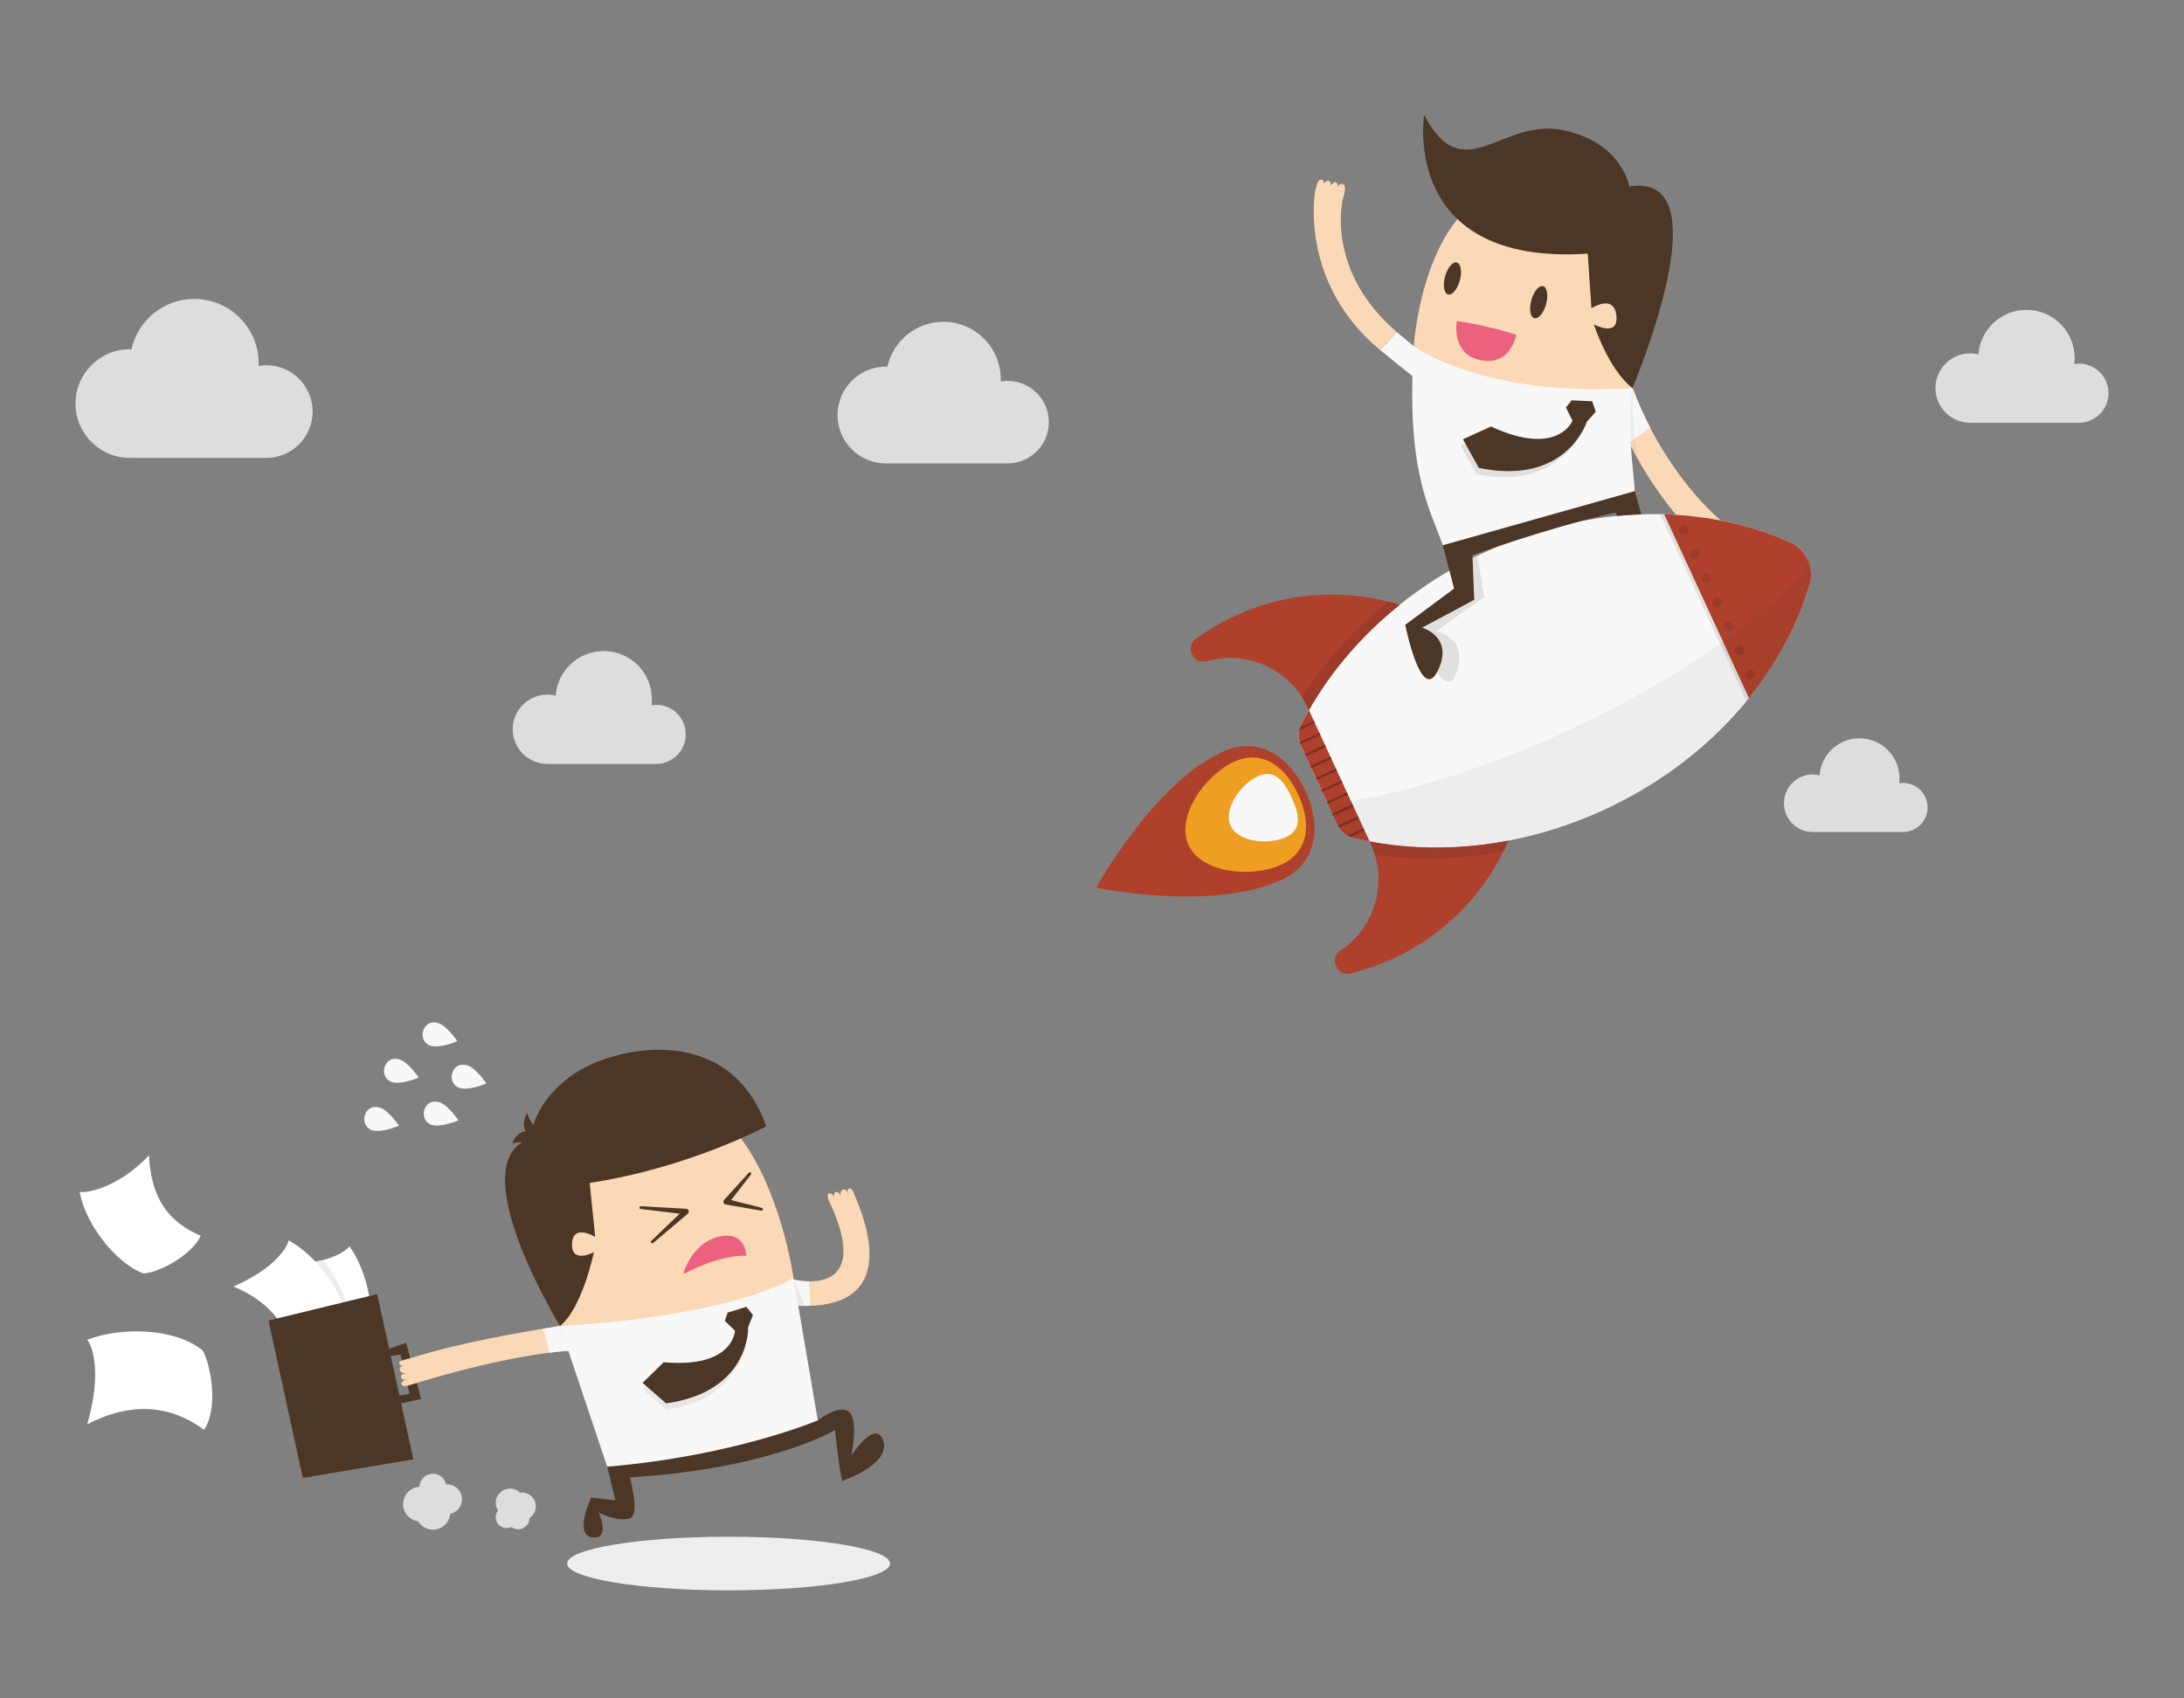 <svg width="900" height="700" xmlns="http://www.w3.org/2000/svg">
 <rect width="100%" height="100%" fill="#808080" stroke="none"/>

 <g>
  <title>background</title>
  <rect fill="none" id="canvas_background" height="702" width="902" y="-1" x="-1"/>
 </g>
 <g>
  <title>Layer 1</title>
  <g id="svg_1">
   <path fill="#dddddd" fill-rule="nonzero" d="m109.739,150.542c-1.095,0 -2.163,0.114 -3.208,0.29c0.015,-0.361 0.055,-0.718 0.055,-1.083c0,-14.658 -11.883,-26.54 -26.54,-26.54c-12.672,0 -23.253,8.887 -25.892,20.765c-0.217,-0.006 -0.43,-0.033 -0.649,-0.033c-12.368,0 -22.395,10.026 -22.395,22.395c0,12.367 10.027,22.395 22.395,22.395l56.233,0c10.545,0 19.095,-8.55 19.095,-19.095c0,-10.546 -8.55,-19.095 -19.095,-19.095" id="path20"/>
   <path fill="#dddddd" fill-rule="nonzero" d="m415.199,156.979c-0.975,0 -1.926,0.101 -2.857,0.259c0.014,-0.323 0.049,-0.64 0.049,-0.965c0,-13.06 -10.586,-23.648 -23.646,-23.648c-11.29,0 -20.718,7.92 -23.069,18.503c-0.194,-0.006 -0.383,-0.03 -0.579,-0.03c-11.02,0 -19.954,8.934 -19.954,19.954c0,11.02 8.934,19.954 19.954,19.954l50.103,0c9.396,0 17.014,-7.617 17.014,-17.012c0,-9.398 -7.617,-17.014 -17.014,-17.014" id="path22"/>
   <path fill="#dddddd" fill-rule="nonzero" d="m856.707,149.866c-0.659,0 -1.3,0.066 -1.931,0.168c0.101,-0.807 0.158,-1.629 0.158,-2.464c0,-10.969 -8.89,-19.86 -19.858,-19.86c-10.466,0 -19.036,8.099 -19.799,18.369c-1.093,-0.268 -2.228,-0.425 -3.404,-0.425c-7.891,0 -14.289,6.397 -14.289,14.29c0,7.893 6.397,14.29 14.289,14.29l44.834,0c6.729,0 12.182,-5.455 12.182,-12.184c0,-6.729 -5.454,-12.184 -12.182,-12.184" id="path24"/>
   <path fill="#dddddd" fill-rule="nonzero" d="m270.414,290.486c-0.659,0 -1.3,0.068 -1.93,0.168c0.1,-0.807 0.158,-1.629 0.158,-2.464c0,-10.967 -8.891,-19.86 -19.859,-19.86c-10.466,0 -19.035,8.099 -19.799,18.37c-1.093,-0.268 -2.229,-0.425 -3.404,-0.425c-7.891,0 -14.29,6.397 -14.29,14.289c0,7.893 6.399,14.291 14.29,14.291l44.834,0c6.729,0 12.184,-5.456 12.184,-12.185c0,-6.729 -5.455,-12.184 -12.184,-12.184" id="path26"/>
   <path fill="#dddddd" fill-rule="nonzero" d="m784.227,322.686c-0.546,0 -1.079,0.055 -1.603,0.139c0.083,-0.671 0.131,-1.353 0.131,-2.045c0,-9.106 -7.383,-16.489 -16.488,-16.489c-8.689,0 -15.804,6.724 -16.438,15.251c-0.906,-0.223 -1.85,-0.354 -2.825,-0.354c-6.554,0 -11.865,5.312 -11.865,11.864c0,6.553 5.311,11.865 11.865,11.865l37.221,0c5.588,0 10.116,-4.53 10.116,-10.116c0,-5.586 -4.529,-10.115 -10.116,-10.115" id="path28"/>
   <path fill="#ffffff" fill-rule="nonzero" d="m123.525,561.129c6.945,-16.966 0.38,-30.571 -8.268,-40.173c17.049,0.596 26.317,-4.079 28.735,-7.317c7.169,9.98 11.749,28.264 6.433,40.109c-4.265,4.157 -18.406,10.498 -26.9,7.381" id="path30"/>
   <path fill="#eeeeee" fill-rule="nonzero" d="m300.245,655.467c-36.746,0 -66.534,-4.947 -66.534,-11.051c0,-6.103 29.788,-11.05 66.534,-11.05c36.745,0 66.534,4.947 66.534,11.05c0,6.104 -29.789,11.051 -66.534,11.051" id="path32"/>
   <path fill="#75a385" fill-rule="nonzero" d="m118.185,521.008c-0.949,0 -1.925,-0.016 -2.928,-0.051c0.999,0.035 1.97,0.051 2.916,0.051c5.978,0 10.894,-0.67 14.799,-1.666c0.001,0.001 0.001,0.001 0.003,0.003c-3.904,0.996 -8.818,1.664 -14.79,1.664" id="path34"/>
   <path fill="#7bac8a" fill-rule="nonzero" d="m123.595,561.156c-0.006,-0.003 -0.014,-0.005 -0.02,-0.007c0.006,0.003 0.013,0.005 0.02,0.007m-0.034,-0.013c-0.011,-0.005 -0.024,-0.009 -0.036,-0.014l0,0c0.013,0.005 0.025,0.009 0.036,0.014" id="path36"/>
   <path fill="#ededed" fill-rule="nonzero" d="m125.818,561.724c-0.771,-0.131 -1.518,-0.316 -2.223,-0.569c-0.007,-0.003 -0.014,-0.005 -0.02,-0.007c-0.005,-0.003 -0.009,-0.004 -0.014,-0.005c-0.011,-0.005 -0.024,-0.009 -0.036,-0.014c2.035,-4.97 2.91,-9.652 2.913,-14.03c0.006,-10.564 -5.066,-19.354 -11.18,-26.142l0,0c1.002,0.035 1.979,0.051 2.928,0.051c5.973,0 10.886,-0.667 14.79,-1.664c6.484,7.816 11.406,18.206 10.699,27.266c-2.147,4.399 -10.076,12.428 -17.856,15.114" id="path38"/>
   <path fill="#ffffff" fill-rule="nonzero" d="m121.063,562.874c-1.103,-18.3 -12.919,-27.71 -24.876,-32.612c15.62,-6.856 21.945,-15.089 22.718,-19.055c10.789,5.881 22.846,20.37 23.194,33.35c-2.039,5.595 -12.031,17.44 -21.035,18.317" id="path40"/>
   <path fill="#ffffff" fill-rule="nonzero" d="m82.733,509.329c-16.891,-7.126 -20.684,-20.247 -21.33,-33.154c-11.662,12.45 -24.561,15.675 -28.558,15.085c1.958,12.13 14.067,28.934 26.191,33.58c5.956,-0.062 19.874,-7.31 23.697,-15.511" id="path42"/>
   <path fill="#4c3625" fill-rule="nonzero" d="m165.019,558.259l3.714,16.169l-4.135,0.804l-3.565,-16.296l3.986,-0.676zm0.269,20.126l8.254,-1.799l-6.184,-23.177l-6.986,2.5l-4.931,-22.541l-44.785,10.893l14.136,64.862l45.544,-7.663l-5.048,-23.075" id="path44"/>
   <path fill="#fbd8b6" fill-rule="nonzero" d="m164.472,561.873c0.199,0.981 1.321,1.139 2.086,1.001c-0.734,0.06 -1.991,0.338 -1.864,1.569c0.147,1.419 1.966,1.509 2.609,1.495l0.001,0.015c-0.598,0.084 -2.181,0.419 -2.04,1.615c0.14,1.186 1.785,1.145 2.421,1.083c-0.685,0.102 -2.461,0.497 -2.232,1.93c0.17,1.071 2.581,0.527 2.581,0.527c43.911,-13.623 66.393,-14.354 66.393,-14.354l-3.65,-10.249c-46.318,7.309 -59.675,13.014 -64.048,13.911c0,0 -2.402,0.489 -2.257,1.456" id="path46"/>
   <path fill="#fbd8b6" fill-rule="nonzero" d="m349.999,489.786c-0.943,0.34 -0.734,1.401 -0.645,2.116c-0.165,-0.719 -0.621,-1.923 -1.821,-1.617c-1.383,0.35 -1.209,2.163 -1.103,2.796l-0.014,0.005c-0.17,-0.58 -0.73,-2.099 -1.894,-1.786c-1.154,0.311 -0.874,1.933 -0.721,2.551c-0.2,-0.662 -0.886,-2.469 -2.231,-1.929c-1.064,0.427 -0.149,2.631 -0.149,2.631c19.831,41.478 -14.431,32.834 -14.431,32.834l1.514,10.773c46.843,2.158 24.828,-42.248 23.306,-46.445c0,0 -0.759,-2.306 -1.811,-1.929" id="path48"/>
   <path fill="#f8f8f8" fill-rule="nonzero" d="m326.99,527.387l1.514,10.773c1.91,0.09 3.695,0.092 5.383,0.031l-0.425,-10.057c-3.599,-0.024 -6.471,-0.746 -6.471,-0.746" id="path50"/>
   <path fill="#4c3625" fill-rule="nonzero" d="m364.024,594.007c-2.958,-9.716 -13.182,5.85 -13.182,5.85c0,0 2.86,-13.027 -0.515,-17.4c-3.231,-4.19 -11.211,1.519 -13.322,2.956l-86.783,19.082l3.388,13.918l-9.99,-1.174c0,0 -7.287,15.4 0.461,16.4c7.747,0.999 2.595,-10.324 2.595,-10.324c0,0 7.391,4.097 12.73,2.537c4.162,-1.218 0.854,-13.243 0.282,-16.959c57.021,-3.485 83.605,-18.93 84.394,-19.526c0,0 1.424,14.025 2.934,21.021c0,0 19.966,-6.663 17.009,-16.381" id="path52"/>
   <path fill="#e9e8e7" fill-rule="nonzero" d="m326.99,527.387l1.514,10.773c1.059,0.05 2.076,0.07 3.064,0.07l-4.281,-10.774c-0.193,-0.041 -0.296,-0.069 -0.296,-0.069" id="path54"/>
   <path fill="#fbd8b6" fill-rule="nonzero" d="m326.989,526.677c0,0 -16.712,-120.853 -96.213,-57.928c0,0 -15.109,18.13 0,77.756c81.75,1.329 96.213,-19.829 96.213,-19.829" id="path56"/>
   <path fill="#f8f8f8" fill-rule="nonzero" d="m326.989,526.677l10.015,58.736c0,0 -34.694,14.746 -86.783,19.082l-19.445,-57.99c0,0 65.935,-2.83 96.213,-19.829" id="path58"/>
   <path fill="#e9e8e7" fill-rule="nonzero" d="m307.555,538.614l2.721,3.366l-1.965,4.944c0,0 1.141,29.157 -33.809,34.14l-9.7,-8.475l8.697,-8.495c28.918,2.562 29.374,-15.658 29.374,-15.658l-4.175,-4.027l1.143,-3.396l7.714,-2.399" id="path60"/>
   <path fill="#4c3625" fill-rule="nonzero" d="m307.555,538.614l2.721,3.366l-1.965,4.944c0,0 1.141,26.521 -33.809,31.503l-9.7,-8.474l8.697,-8.496c28.918,2.564 29.374,-13.02 29.374,-13.02l-4.175,-4.027l1.143,-3.396l7.714,-2.399" id="path62"/>
   <path fill="#fbd8b6" fill-rule="nonzero" d="m166.248,562.911l0.31,-0.036l-0.31,0.036" id="path64"/>
   <path fill="#f8f8f8" fill-rule="nonzero" d="m230.777,546.506c-2.416,0.381 -4.723,0.757 -6.964,1.13l2.614,9.881c5.316,-0.674 8,-0.762 8,-0.762l-3.65,-10.249" id="path66"/>
   <path fill="#ec6180" fill-rule="nonzero" d="m281.507,525.154c0,0 3.689,-13.979 16.216,-15.734c9.769,-1.366 9.793,8.186 9.793,8.186c0,0 -9.206,-1.171 -26.009,7.548" id="path68"/>
   <path fill="#ffffff" fill-rule="nonzero" d="m84.079,589.312c-17.314,-12.831 -34.717,-9.299 -48.164,-2.234c5.625,-19.247 2.988,-31.161 0,-34.856c13.447,-5.272 35.605,-5.186 47.558,4.306c3.499,6.064 6.619,24.012 0.606,32.784" id="path70"/>
   <path fill="#dddddd" fill-rule="nonzero" d="m220.803,620.85c0,-3.163 -2.564,-5.726 -5.725,-5.726c-0.268,0 -0.527,0.024 -0.784,0.06c-1.062,-1.027 -2.506,-1.661 -4.101,-1.661c-3.26,0 -5.904,2.644 -5.904,5.904c0,1.176 0.347,2.268 0.939,3.188c-0.58,0.755 -0.939,1.69 -0.939,2.716c0,2.475 2.006,4.481 4.481,4.481c0.69,0 1.335,-0.169 1.919,-0.448c0.787,0.587 1.754,0.945 2.811,0.945c2.595,0 4.697,-2.091 4.725,-4.68c1.552,-1.024 2.578,-2.783 2.578,-4.78" id="path72"/>
   <path fill="#dddddd" fill-rule="nonzero" d="m190.385,617.939c0,-3.4 -2.755,-6.155 -6.154,-6.155c-0.134,0 -0.264,0.013 -0.396,0.021c-0.531,-2.51 -2.757,-4.394 -5.425,-4.394c-3.01,0 -5.456,2.398 -5.54,5.389c-3.764,0.205 -6.755,3.315 -6.755,7.13c0,3.618 2.69,6.6 6.178,7.076c1.252,2.071 3.52,3.461 6.117,3.461c3.734,0 6.795,-2.865 7.117,-6.515c2.775,-0.595 4.857,-3.061 4.857,-6.014" id="path74"/>
   <path fill="#f8f8f8" fill-rule="nonzero" d="m164.424,463.953c0,0 -4.338,-6.381 -7.784,-7.407c-3.445,-1.026 -5.581,0.749 -6.315,3.21c-0.733,2.461 0.45,5.3 3.087,6.086c4.044,1.204 11.011,-1.889 11.011,-1.889" id="path76"/>
   <path fill="#f8f8f8" fill-rule="nonzero" d="m188.924,461.732c0,0 -4.338,-6.383 -7.784,-7.409c-3.445,-1.025 -5.581,0.75 -6.314,3.211c-0.733,2.46 0.45,5.3 3.086,6.085c4.044,1.205 11.011,-1.887 11.011,-1.887" id="path78"/>
   <path fill="#f8f8f8" fill-rule="nonzero" d="m188.454,429.119c0,0 -4.338,-6.381 -7.782,-7.409c-3.446,-1.025 -5.582,0.75 -6.315,3.211c-0.733,2.46 0.45,5.3 3.087,6.085c4.043,1.205 11.01,-1.887 11.01,-1.887" id="path80"/>
   <path fill="#f8f8f8" fill-rule="nonzero" d="m172.537,444.114c0,0 -4.338,-6.381 -7.782,-7.409c-3.445,-1.025 -5.581,0.75 -6.315,3.211c-0.733,2.461 0.45,5.3 3.086,6.086c4.044,1.204 11.011,-1.889 11.011,-1.889" id="path82"/>
   <path fill="#f8f8f8" fill-rule="nonzero" d="m200.444,446.536c0,0 -4.338,-6.383 -7.782,-7.409c-3.446,-1.025 -5.582,0.75 -6.315,3.21c-0.734,2.461 0.45,5.301 3.086,6.085c4.044,1.205 11.011,-1.886 11.011,-1.886" id="path84"/>
   <path fill="#4c3625" fill-rule="nonzero" d="m282.764,498.209l-18.635,-1.071c-0.302,-0.016 -0.573,0.205 -0.609,0.51c-0.039,0.319 0.188,0.608 0.506,0.646l16.064,1.929l-11.69,11.209c-0.217,0.211 -0.239,0.559 -0.041,0.794c0.207,0.245 0.574,0.275 0.818,0.068l14.261,-12.066c0.229,-0.196 0.384,-0.484 0.403,-0.81c0.036,-0.631 -0.445,-1.171 -1.076,-1.208" id="path86"/>
   <path fill="#4c3625" fill-rule="nonzero" d="m313.959,497.836l-12.676,-3.217l8.193,-10.537c0.182,-0.237 0.158,-0.581 -0.068,-0.786c-0.237,-0.215 -0.605,-0.198 -0.82,0.04l-10.196,11.225c-0.14,0.154 -0.24,0.349 -0.279,0.57c-0.106,0.618 0.309,1.205 0.926,1.311l14.679,2.53c0.295,0.05 0.586,-0.134 0.661,-0.43c0.079,-0.31 -0.11,-0.626 -0.42,-0.705" id="path88"/>
   <path fill="#4c3625" fill-rule="nonzero" d="m245.28,509.824l-2.285,-22.279c40.998,-6.23 72.764,-23.316 72.764,-23.316c-12.374,-35.323 -45.716,-34.123 -63.656,-28.635c-22.795,6.49 -30.626,22.294 -32.234,27.93c-2.019,-2.029 -2.572,-4.816 -2.572,-4.816c-2.77,4.393 -0.624,7.566 -0.624,7.566c-4.521,0.65 -5.534,5.14 -5.534,5.14c1.439,-0.626 2.836,-0.751 4.06,-0.651c-22.395,13.686 15.578,75.743 15.578,75.743c9.159,-7.253 13.973,-30.43 13.973,-30.43c0,0 -9.357,5.075 -9.024,-3.464c0.334,-8.539 9.555,-2.788 9.555,-2.788" id="path90"/>
   <path fill="#fbd8b6" fill-rule="nonzero" d="m672.753,159.974c13.533,35.833 35.815,54.265 37.07,55.076c1.613,1.038 4.697,3.384 3.53,4.781c-0.595,0.71 -1.301,0.729 -2.37,0.154c0.574,0.585 1.134,1.278 0.731,2.026c-0.354,0.669 -1.829,0.652 -2.598,0.266l-0.195,-0.114l0.195,0.114c0.614,0.415 1.022,1.482 0.696,2.095c-0.422,0.807 -1.64,0.562 -2.424,0.114c0.578,0.581 0.891,1.214 0.499,1.959c-0.831,1.567 -3.541,-0.595 -5.147,-1.897c-1.282,-1.042 -24.776,-20.348 -39.261,-60.525l9.274,-4.049" id="path92"/>
   <path fill="#f8f8f8" fill-rule="nonzero" d="m536.104,307.281l14.963,32.425c1.292,2.801 3.777,4.89 6.776,5.614c31.689,7.651 68.441,4.402 103.213,-11.643c43.321,-19.991 73.545,-55.206 84.571,-92.914c2.039,-6.97 -1.369,-14.351 -7.994,-17.324c-35.846,-16.076 -82.254,-15.929 -125.574,4.062c-34.771,16.046 -61.09,41.904 -75.83,70.981c-1.395,2.75 -1.417,5.997 -0.125,8.797" id="path94"/>
   <path fill="#af412c" fill-rule="nonzero" d="m564.797,347.621c7.414,16.065 1.755,34.814 -12.557,44.289c-1.995,1.323 -2.779,3.866 -1.776,6.041l0.299,0.646c0.949,2.056 3.212,3.183 5.418,2.663c6.085,-1.434 12.119,-3.487 18.016,-6.209c22.137,-10.216 38.464,-27.88 47.401,-48.64c-19.696,3.761 -39.181,3.761 -57.243,0.312c0.149,0.299 0.301,0.593 0.443,0.897" id="path96"/>
   <path fill="#af412c" fill-rule="nonzero" d="m538.978,291.718c-7.414,-16.066 -25.351,-23.925 -41.848,-19.184c-2.301,0.661 -4.746,-0.393 -5.749,-2.567l-0.299,-0.646c-0.949,-2.056 -0.336,-4.51 1.49,-5.85c5.04,-3.699 10.516,-6.959 16.414,-9.68c22.137,-10.216 46.173,-11.178 67.768,-4.508c-15.643,12.546 -28.285,27.372 -37.38,43.354c-0.131,-0.307 -0.256,-0.615 -0.396,-0.919" id="path98"/>
   <path fill="#af412c" fill-rule="nonzero" d="m737.715,223.478c-15.685,-7.044 -33.396,-10.975 -51.986,-11.504l34.944,75.721c11.66,-14.488 20.161,-30.515 24.979,-47.02c2.014,-6.904 -1.377,-14.251 -7.936,-17.198" id="path100"/>
   <path fill="#9c3b29" fill-rule="nonzero" d="m693.874,220.409c-0.23,0 -0.461,-0.04 -0.681,-0.121c-0.485,-0.179 -0.896,-0.559 -1.116,-1.034c-0.216,-0.469 -0.237,-1.028 -0.06,-1.512c0.184,-0.495 0.555,-0.902 1.031,-1.123c0.26,-0.12 0.546,-0.181 0.831,-0.181c0.236,0 0.471,0.041 0.691,0.126c0.98,0.361 1.536,1.565 1.175,2.545c-0.184,0.495 -0.557,0.896 -1.034,1.116c-0.264,0.121 -0.55,0.184 -0.838,0.184" id="path102"/>
   <path fill="#9c3b29" fill-rule="nonzero" d="m698.46,230.331c-0.751,0 -1.47,-0.427 -1.805,-1.154c-0.459,-0.995 -0.024,-2.175 0.973,-2.634c0.269,-0.125 0.551,-0.184 0.83,-0.184c0.75,0 1.469,0.427 1.804,1.154c0.459,0.995 0.025,2.176 -0.97,2.635c-0.27,0.124 -0.552,0.182 -0.831,0.182" id="path104"/>
   <path fill="#9c3b29" fill-rule="nonzero" d="m712.199,260.101c-0.751,0 -1.47,-0.427 -1.805,-1.154c-0.46,-0.996 -0.025,-2.176 0.971,-2.635c0.269,-0.124 0.552,-0.182 0.83,-0.182c0.751,0 1.469,0.427 1.804,1.153c0.46,0.996 0.025,2.176 -0.97,2.636c-0.269,0.124 -0.552,0.182 -0.83,0.182m-4.58,-9.922c-0.75,0 -1.47,-0.429 -1.804,-1.155c-0.46,-0.995 -0.025,-2.175 0.97,-2.634c0.269,-0.125 0.551,-0.184 0.83,-0.184c0.751,0 1.47,0.427 1.805,1.154c0.459,0.995 0.025,2.176 -0.971,2.635c-0.269,0.125 -0.551,0.184 -0.83,0.184m-4.579,-9.924c-0.75,0 -1.47,-0.427 -1.805,-1.154c-0.46,-0.995 -0.025,-2.175 0.971,-2.635c0.269,-0.124 0.551,-0.182 0.83,-0.182c0.75,0 1.469,0.427 1.804,1.154c0.46,0.995 0.025,2.175 -0.97,2.635c-0.269,0.124 -0.551,0.182 -0.83,0.182" id="path106"/>
   <path fill="#dfe0df" fill-rule="nonzero" d="m708.798,265.322l-24.641,-53.396c0.526,0.01 1.048,0.034 1.573,0.049l24.235,52.516c-0.386,0.276 -0.776,0.555 -1.166,0.831" id="path108"/>
   <path fill="#77a789" fill-rule="nonzero" d="m538.732,291.196c-0.005,-0.01 -0.01,-0.02 -0.015,-0.029c0.005,0.009 0.01,0.019 0.015,0.029m-0.029,-0.058c-0.644,-1.333 -1.364,-2.604 -2.149,-3.817c0.001,-0.001 0.003,-0.004 0.004,-0.005c0.784,1.214 1.501,2.49 2.145,3.822m3.894,-3.88c0.003,-0.004 0.004,-0.005 0.005,-0.009c-0.003,0.004 -0.003,0.005 -0.005,0.009m0.014,-0.022c2.575,-4.086 5.385,-8.086 8.422,-11.979c-3.038,3.894 -5.846,7.891 -8.422,11.979m8.435,-11.995c0.014,-0.018 0.028,-0.036 0.041,-0.052c-0.014,0.018 -0.028,0.035 -0.041,0.052m0.091,-0.117c0.003,-0.003 0.005,-0.005 0.006,-0.007c-0.003,0.003 -0.004,0.005 -0.006,0.007m25.614,-25.84c-0.284,-0.087 -0.569,-0.175 -0.854,-0.26c0.285,0.085 0.57,0.171 0.854,0.259l0,0.001" id="path110"/>
   <path fill="#dfe0df" fill-rule="nonzero" d="m539.374,292.637c0,-0.001 0,-0.001 0,-0.001l0,0c0,0 0,0 0,0.001c1.029,-1.809 2.104,-3.603 3.223,-5.379c0.003,-0.004 0.003,-0.005 0.005,-0.009c0.004,-0.005 0.006,-0.009 0.009,-0.014c2.576,-4.088 5.385,-8.085 8.422,-11.979c0.004,-0.005 0.009,-0.011 0.013,-0.016c0.014,-0.018 0.028,-0.035 0.041,-0.052c0.018,-0.022 0.033,-0.043 0.05,-0.065c0.003,-0.003 0.004,-0.005 0.006,-0.007c3.676,-4.7 7.684,-9.246 12.002,-13.599c-9.499,9.574 -17.483,20.07 -23.771,31.12m37.38,-43.354c-0.003,0 -0.003,0 -0.004,0l0,-0.001c0.001,0 0.003,0.001 0.004,0.001l0,0" id="path112"/>
   <path fill="#9c3b29" fill-rule="nonzero" d="m539.374,292.637c0,-0.001 0,-0.001 0,-0.001c-0.133,-0.306 -0.256,-0.614 -0.396,-0.917l0,0c-0.081,-0.175 -0.163,-0.349 -0.246,-0.522c-0.005,-0.01 -0.01,-0.02 -0.015,-0.029c-0.004,-0.01 -0.009,-0.02 -0.014,-0.029c-0.644,-1.333 -1.361,-2.609 -2.145,-3.822c9.176,-14.409 21.119,-27.79 35.451,-39.36c1.304,0.331 2.6,0.685 3.888,1.067c0.285,0.085 0.57,0.172 0.854,0.26c0.001,0 0.001,0 0.004,0c-4.827,3.871 -9.369,7.961 -13.609,12.234c-4.319,4.353 -8.326,8.899 -12.002,13.599c-0.001,0.003 -0.004,0.005 -0.006,0.007c-0.018,0.022 -0.033,0.043 -0.05,0.065c-0.014,0.016 -0.028,0.035 -0.041,0.052c-0.004,0.005 -0.009,0.011 -0.013,0.016c-3.038,3.893 -5.848,7.893 -8.422,11.979c-0.003,0.005 -0.005,0.009 -0.009,0.014c-0.001,0.004 -0.003,0.005 -0.005,0.009c-1.119,1.776 -2.194,3.57 -3.223,5.379" id="path114"/>
   <path fill="#77a789" fill-rule="nonzero" d="m566.584,352.344c-0.001,0 -0.003,0 -0.005,-0.001c-0.47,-1.565 -1.046,-3.118 -1.746,-4.644c0.7,1.528 1.284,3.08 1.751,4.645m-1.758,-4.657c-0.01,-0.022 -0.02,-0.045 -0.03,-0.066c-0.141,-0.304 -0.294,-0.598 -0.441,-0.896l0,0c0.147,0.299 0.3,0.593 0.441,0.896c0.01,0.021 0.02,0.044 0.03,0.066m56.491,-0.636l0,0l0,0m0.018,-0.04c0.087,-0.199 0.175,-0.4 0.261,-0.6l0,0c-0.086,0.2 -0.174,0.4 -0.261,0.6" id="path116"/>
   <path fill="#9c3b29" fill-rule="nonzero" d="m588.377,353.844c-7.401,0 -14.686,-0.505 -21.793,-1.5c-0.468,-1.565 -1.051,-3.118 -1.751,-4.645c-0.003,-0.005 -0.004,-0.009 -0.006,-0.013c-0.01,-0.022 -0.02,-0.045 -0.03,-0.066c-0.141,-0.304 -0.294,-0.598 -0.441,-0.896c1.299,0.247 2.606,0.477 3.92,0.69c7.619,1.231 15.467,1.857 23.462,1.857c9.789,0 19.797,-0.94 29.859,-2.861c-0.086,0.2 -0.174,0.401 -0.261,0.6c-0.006,0.014 -0.011,0.026 -0.018,0.04l0,0c-0.573,1.301 -1.177,2.589 -1.808,3.865c-10.49,1.966 -20.922,2.929 -31.134,2.929" id="path118"/>
   <path fill="#af412c" fill-rule="nonzero" d="m528.124,362.637c-28.684,13.236 -76.394,3.246 -76.394,3.246c0,0 23.356,-42.785 52.04,-56.023c14.574,-6.725 27.514,1.634 34.239,16.207c6.725,14.572 4.689,29.843 -9.885,36.569" id="path120"/>
   <path fill="#ee9f22" fill-rule="nonzero" d="m527.888,356.441c-11.704,5.401 -32.685,3.576 -38.085,-8.127c-5.401,-11.703 6.825,-28.852 18.527,-34.254c11.705,-5.4 21.244,1.705 26.645,13.408c5.4,11.705 4.616,23.573 -7.088,28.974" id="path122"/>
   <path fill="#f8f8f8" fill-rule="nonzero" d="m529.843,345.046c-6.925,3.195 -19.526,2.203 -22.723,-4.724c-3.195,-6.926 4.224,-17.16 11.149,-20.356c6.926,-3.195 10.807,1.824 14.004,8.749c3.195,6.926 4.495,13.135 -2.43,16.331" id="path124"/>
   <path fill="#af412c" fill-rule="nonzero" d="m536.229,298.483c-1.395,2.75 -1.417,5.997 -0.125,8.797l14.963,32.425c1.292,2.801 3.777,4.89 6.776,5.614c2.146,0.519 4.319,0.983 6.51,1.4l-24.977,-54.078c-1.1,1.931 -2.152,3.879 -3.146,5.841" id="path126"/>
   <path fill="#813124" fill-rule="nonzero" d="m541.427,297.081l-5.713,2.638c-0.15,0.432 -0.263,0.874 -0.351,1.32l6.504,-3.004l-0.44,-0.954" id="path128"/>
   <path fill="#813124" fill-rule="nonzero" d="m543.697,301.997l-8.14,3.759c0.096,0.339 0.209,0.672 0.34,1.001l8.241,-3.806l-0.441,-0.954" id="path130"/>
   <path fill="#813124" fill-rule="nonzero" d="m545.968,306.912l-8.273,3.821l0.441,0.954l8.271,-3.82l-0.44,-0.955" id="path132"/>
   <path fill="#813124" fill-rule="nonzero" d="m548.238,311.829l-8.273,3.82l0.44,0.955l8.274,-3.821l-0.441,-0.954" id="path134"/>
   <path fill="#813124" fill-rule="nonzero" d="m550.508,316.746l-8.274,3.821l0.441,0.954l8.274,-3.821l-0.441,-0.954" id="path136"/>
   <path fill="#813124" fill-rule="nonzero" d="m552.779,321.662l-8.275,3.821l0.44,0.955l8.275,-3.822l-0.44,-0.954" id="path138"/>
   <path fill="#813124" fill-rule="nonzero" d="m555.049,326.578l-8.276,3.822l0.441,0.955l8.277,-3.824l-0.443,-0.954" id="path140"/>
   <path fill="#813124" fill-rule="nonzero" d="m557.32,331.493l-8.279,3.825l0.44,0.954l8.28,-3.824l-0.441,-0.955" id="path142"/>
   <path fill="#813124" fill-rule="nonzero" d="m559.592,336.411l-8.251,3.811c0.166,0.311 0.347,0.614 0.544,0.906l8.149,-3.764l-0.441,-0.954" id="path144"/>
   <path fill="#813124" fill-rule="nonzero" d="m561.86,341.326l-6.506,3.005c0.399,0.221 0.809,0.421 1.236,0.588l5.711,-2.639l-0.441,-0.954" id="path146"/>
   <path fill="#81b290" fill-rule="nonzero" d="m564.355,346.724c-2.194,-0.417 -4.364,-0.886 -6.513,-1.405c-2.999,-0.724 -5.484,-2.812 -6.776,-5.614l-4.586,-9.939l0,0l4.586,9.939c1.292,2.801 3.777,4.89 6.776,5.614l0,0c2.149,0.519 4.319,0.988 6.513,1.405l0,0" id="path148"/>
   <path fill="#ededed" fill-rule="nonzero" d="m591.734,349.269c-7.991,0 -15.845,-0.626 -23.459,-1.855c-1.314,-0.212 -2.621,-0.443 -3.921,-0.691l0,0c0.001,0.001 0.001,0.001 0.001,0.001c-2.194,-0.417 -4.364,-0.886 -6.513,-1.405c2.146,0.519 4.319,0.983 6.51,1.4l-4.321,-9.355l0.001,0l-0.441,-0.954l0,0l-1.83,-3.962l0,0l-0.336,-0.728l-0.73,-1.581c25.566,-4.189 56.925,-14.049 89.341,-29.008c23.858,-11.01 45.245,-23.375 62.761,-35.81l10.891,23.601c0.335,-0.405 0.655,-0.819 0.984,-1.228l-10.709,-23.205l0,0l10.709,23.205c11.66,-14.488 20.161,-30.515 24.979,-47.02c0.019,-0.066 0.037,-0.133 0.056,-0.199c-0.026,0.095 -0.054,0.191 -0.081,0.286l0,0c-0.182,0.626 -0.371,1.251 -0.565,1.876c-11.469,36.996 -41.404,71.378 -84.006,91.038l0,0c-22.92,10.578 -46.696,15.594 -69.321,15.592" id="path150"/>
   <path fill="#a73f2b" fill-rule="nonzero" d="m720.673,287.696l-10.709,-23.205c13.762,-9.87 25.067,-19.764 33.211,-29.038c1.721,-1.96 2.254,-3.654 1.705,-4.848c1.385,3.002 1.745,6.478 0.828,9.871c-0.019,0.066 -0.037,0.133 -0.056,0.199c-4.817,16.505 -13.319,32.532 -24.979,47.02m0.685,-11.719c-0.286,0 -0.573,0.06 -0.835,0.181c-0.476,0.22 -0.848,0.627 -1.032,1.115c-0.176,0.494 -0.158,1.045 0.062,1.52c0.219,0.476 0.627,0.848 1.115,1.034c0.221,0.079 0.454,0.119 0.686,0.119c0.285,0 0.57,-0.06 0.833,-0.181c0.476,-0.219 0.849,-0.627 1.034,-1.116c0.361,-0.98 -0.198,-2.191 -1.177,-2.553c-0.22,-0.079 -0.453,-0.119 -0.685,-0.119m-4.584,-9.925c-0.278,0 -0.561,0.059 -0.83,0.184c-0.995,0.459 -1.431,1.639 -0.97,2.635c0.334,0.726 1.052,1.154 1.804,1.154c0.278,0 0.561,-0.059 0.83,-0.184c0.995,-0.459 1.43,-1.639 0.971,-2.635c-0.335,-0.726 -1.054,-1.154 -1.805,-1.154" id="path152"/>
   <path fill="#963827" fill-rule="nonzero" d="m716.778,270.024c-0.751,0 -1.47,-0.427 -1.804,-1.154c-0.461,-0.996 -0.025,-2.176 0.97,-2.635c0.269,-0.125 0.552,-0.184 0.83,-0.184c0.751,0 1.47,0.427 1.805,1.154c0.459,0.996 0.024,2.176 -0.971,2.635c-0.269,0.125 -0.552,0.184 -0.83,0.184" id="path154"/>
   <path fill="#963827" fill-rule="nonzero" d="m721.354,279.946c-0.233,0 -0.465,-0.04 -0.686,-0.119c-0.487,-0.186 -0.896,-0.557 -1.115,-1.034c-0.22,-0.475 -0.239,-1.026 -0.062,-1.52c0.185,-0.487 0.556,-0.895 1.032,-1.115c0.263,-0.121 0.549,-0.181 0.835,-0.181c0.233,0 0.465,0.04 0.685,0.119c0.98,0.361 1.539,1.573 1.177,2.553c-0.185,0.489 -0.557,0.897 -1.034,1.116c-0.263,0.121 -0.547,0.181 -0.833,0.181" id="path156"/>
   <path fill="#d6d6d6" fill-rule="nonzero" d="m719.689,288.923l-10.891,-23.601c0.39,-0.276 0.78,-0.555 1.166,-0.831l10.709,23.205c-0.329,0.409 -0.649,0.823 -0.984,1.228" id="path158"/>
   <path fill="#963827" fill-rule="nonzero" d="m568.275,347.414c-1.314,-0.212 -2.621,-0.443 -3.92,-0.69c0,0 0,0 -0.001,-0.001c1.3,0.249 2.607,0.479 3.921,0.691" id="path160"/>
   <path fill="#a73f2b" fill-rule="nonzero" d="m564.353,346.719c-2.191,-0.417 -4.364,-0.881 -6.51,-1.4l0,0c-2.999,-0.724 -5.484,-2.812 -6.776,-5.614l-4.586,-9.939l0.001,0c0.099,0.214 0.245,0.404 0.436,0.568l-0.145,0.066l0.441,0.955l0.951,-0.44c0.438,0.105 0.946,0.159 1.518,0.159c0.471,0 0.985,-0.036 1.535,-0.111c1.794,-0.245 3.621,-0.519 5.478,-0.824l0.73,1.581l-0.105,-0.228l-8.279,3.825l0.44,0.954l8.28,-3.824l1.83,3.962l-8.251,3.811c0.166,0.311 0.347,0.614 0.544,0.906l8.148,-3.764l4.321,9.355m-2.493,-5.394l-6.506,3.005c0.399,0.221 0.809,0.421 1.236,0.588l5.711,-2.639l-0.441,-0.954" id="path162"/>
   <path fill="#7b3022" fill-rule="nonzero" d="m547.214,331.356l-0.441,-0.955l0.145,-0.066c0.306,0.261 0.726,0.458 1.248,0.581l-0.951,0.44" id="path164"/>
   <path fill="#7b3022" fill-rule="nonzero" d="m549.482,336.272l-0.44,-0.954l8.279,-3.825l0.105,0.228l0.336,0.728l0,0l-8.28,3.824" id="path166"/>
   <path fill="#7b3022" fill-rule="nonzero" d="m551.884,341.128c-0.196,-0.292 -0.378,-0.595 -0.544,-0.906l8.251,-3.811l0,0l0.441,0.954l-0.001,0l-8.148,3.764" id="path168"/>
   <path fill="#7b3022" fill-rule="nonzero" d="m556.59,344.918c-0.427,-0.166 -0.838,-0.366 -1.236,-0.588l6.506,-3.005l0.441,0.954l-5.711,2.639" id="path170"/>
   <path fill="#77a789" fill-rule="nonzero" d="m599.434,233.959l0,0c2.221,-1.254 4.484,-2.464 6.786,-3.631c-2.301,1.167 -4.565,2.379 -6.786,3.631m6.808,-3.643c0.029,-0.015 0.058,-0.029 0.086,-0.044c-0.026,0.014 -0.059,0.03 -0.086,0.044m0.189,-0.095c0.016,-0.009 0.033,-0.016 0.049,-0.025c-0.016,0.009 -0.033,0.016 -0.049,0.025m0.141,-0.071c0.013,-0.006 0.025,-0.013 0.037,-0.019c-0.013,0.006 -0.025,0.013 -0.037,0.019" id="path172"/>
   <path fill="#dfe0df" fill-rule="nonzero" d="m596.918,280.964c-5.324,0 -12.255,-21.084 -12.255,-21.084l18.186,-17.249l-3.415,-8.672c2.221,-1.252 4.485,-2.464 6.786,-3.631c0.007,-0.004 0.015,-0.007 0.021,-0.011c0.028,-0.014 0.06,-0.03 0.086,-0.044c0.035,-0.018 0.069,-0.034 0.102,-0.051c0.016,-0.009 0.033,-0.016 0.049,-0.025c0.031,-0.015 0.062,-0.031 0.092,-0.046c0.013,-0.006 0.025,-0.013 0.037,-0.019c0.74,-0.372 1.484,-0.741 2.232,-1.105l2.785,17.206l-19.929,13.969c0,0 13.857,2.217 8.453,17.133c-0.934,2.578 -2.042,3.63 -3.232,3.63" id="path174"/>
   <path fill="#f8f8f8" fill-rule="nonzero" d="m672.753,159.974l-9.274,4.049c2.439,6.764 5.135,12.92 7.935,18.512l8.575,-6.344c-2.559,-4.94 -5.016,-10.34 -7.236,-16.218" id="path176"/>
   <path fill="#f3cfad" fill-rule="nonzero" d="m674.939,189.183c-0.965,-1.724 -1.925,-3.507 -2.874,-5.36c-0.036,-0.56 -0.071,-1.123 -0.104,-1.691l1.831,-1.356c0.292,2.85 0.667,5.719 1.146,8.408" id="path178"/>
   <path fill="#ededed" fill-rule="nonzero" d="m671.962,182.132c-0.434,-7.53 -0.474,-15.707 0.791,-22.157c0,0 -0.04,10.273 1.04,20.801l-1.831,1.356" id="path180"/>
   <path fill="#f8f8f8" fill-rule="nonzero" d="m582.575,142.699l90.178,17.275c-2.795,14.25 0.781,36.924 0.887,42.446c-14.279,10.335 -63.019,25.514 -79.061,22.301c-6,-16.555 -15.074,-30.907 -12.004,-82.023" id="path182"/>
   <path fill="#4c3625" fill-rule="nonzero" d="m673.64,202.421l-79.061,22.302l4.641,17.864l-20.135,14.929c0,0 6.494,32.584 13.27,19.195c7.164,-14.154 -6.326,-18.027 -6.326,-18.027l21.47,-11.463l-0.728,-18.346c0,0 29.36,-10.915 58.944,-17.629l0.63,1.394c3.359,-0.325 6.701,-0.54 10.023,-0.649l-2.728,-9.57" id="path184"/>
   <path fill="#fbd8b6" fill-rule="nonzero" d="m582.575,142.699c0,0 6.53,-98.166 77.056,-53.578c0,0 20.984,21.529 13.121,70.853c-61.71,3.856 -90.178,-17.275 -90.178,-17.275" id="path186"/>
   <path fill="#4c3625" fill-rule="nonzero" d="m586.849,47.392c0,0 -9.838,62.168 67.436,57.155l1.526,22.483c0,0 9.322,-6.086 10.285,3.069c0.965,9.161 -9.274,3.614 -9.274,3.614c0,0 5.984,18.616 15.93,26.262c-0.499,0.661 38.531,-89.571 -1.383,-83.129c0,0 -2.861,-18.266 -27.389,-23.216c-25.422,-5.134 -40.783,24.719 -57.133,-6.237" id="path188"/>
   <path fill="#ec6180" fill-rule="nonzero" d="m624.823,137.986c0,0 -10.404,-3.551 -24.457,-5.683c0,0 -2.578,13.273 9.201,16.01c12.977,3.015 15.256,-10.328 15.256,-10.328" id="path190"/>
   <path fill="#f8f8f8" fill-rule="nonzero" d="m582.192,155.094l6.614,-7.41c-4.539,-3.569 -8.935,-7.194 -13.158,-10.807l-6.961,7.345c4.274,3.547 8.776,7.183 13.505,10.873" id="path192"/>
   <path fill="#fbd8b6" fill-rule="nonzero" d="m575.648,136.877c-29.1,-24.907 -22.671,-53.701 -22.203,-55.121c0.603,-1.819 1.532,-5.582 -0.254,-5.936c-0.909,-0.18 -1.47,0.25 -1.941,1.366c0.08,-0.815 0.08,-1.705 -0.703,-2.036c-0.696,-0.297 -1.833,0.64 -2.189,1.424l-0.081,0.212l0.081,-0.212c0.217,-0.709 -0.135,-1.796 -0.772,-2.066c-0.836,-0.365 -1.63,0.591 -1.959,1.433c0.085,-0.816 -0.069,-1.505 -0.843,-1.839c-1.63,-0.698 -2.384,2.688 -2.815,4.709c-0.345,1.616 -6.145,38.133 26.716,65.413l6.961,-7.345" id="path194"/>
   <path fill="#4c3625" fill-rule="nonzero" d="m631.049,123.717c-1,3.639 -0.451,6.964 1.225,7.424c1.675,0.46 3.846,-2.118 4.846,-5.756c0.999,-3.64 0.451,-6.964 -1.226,-7.425c-1.676,-0.46 -3.845,2.118 -4.845,5.758" id="path196"/>
   <path fill="#4c3625" fill-rule="nonzero" d="m595.495,113.949c-1,3.64 -0.453,6.965 1.224,7.425c1.677,0.46 3.846,-2.118 4.846,-5.758c1,-3.639 0.451,-6.963 -1.224,-7.424c-1.677,-0.46 -3.846,2.118 -4.846,5.756" id="path198"/>
   <path fill="#dfdfdd" fill-rule="nonzero" d="m619.845,196.687c-3.461,0 -7.244,-0.38 -11.384,-1.24l-6.54,-11.795l11.586,-5.275c7.298,3.39 13.151,4.636 17.81,4.636c12.943,0 16.685,-9.613 16.685,-9.613l-2.679,-5.452l2.333,-2.939l8.45,0.38l1.482,4.284l-3.692,4.17c0,0 -7.253,22.844 -34.051,22.844" id="path200"/>
   <path fill="#4c3625" fill-rule="nonzero" d="m656.107,165.389l1.484,4.284l-3.694,4.17c0,0 -8.304,26.526 -44.498,19.006l-6.54,-11.794l11.586,-5.276c27.569,12.806 33.559,-2.379 33.559,-2.379l-2.68,-5.452l2.333,-2.939l8.45,0.38" id="path202"/>
  </g>
 </g>
</svg>